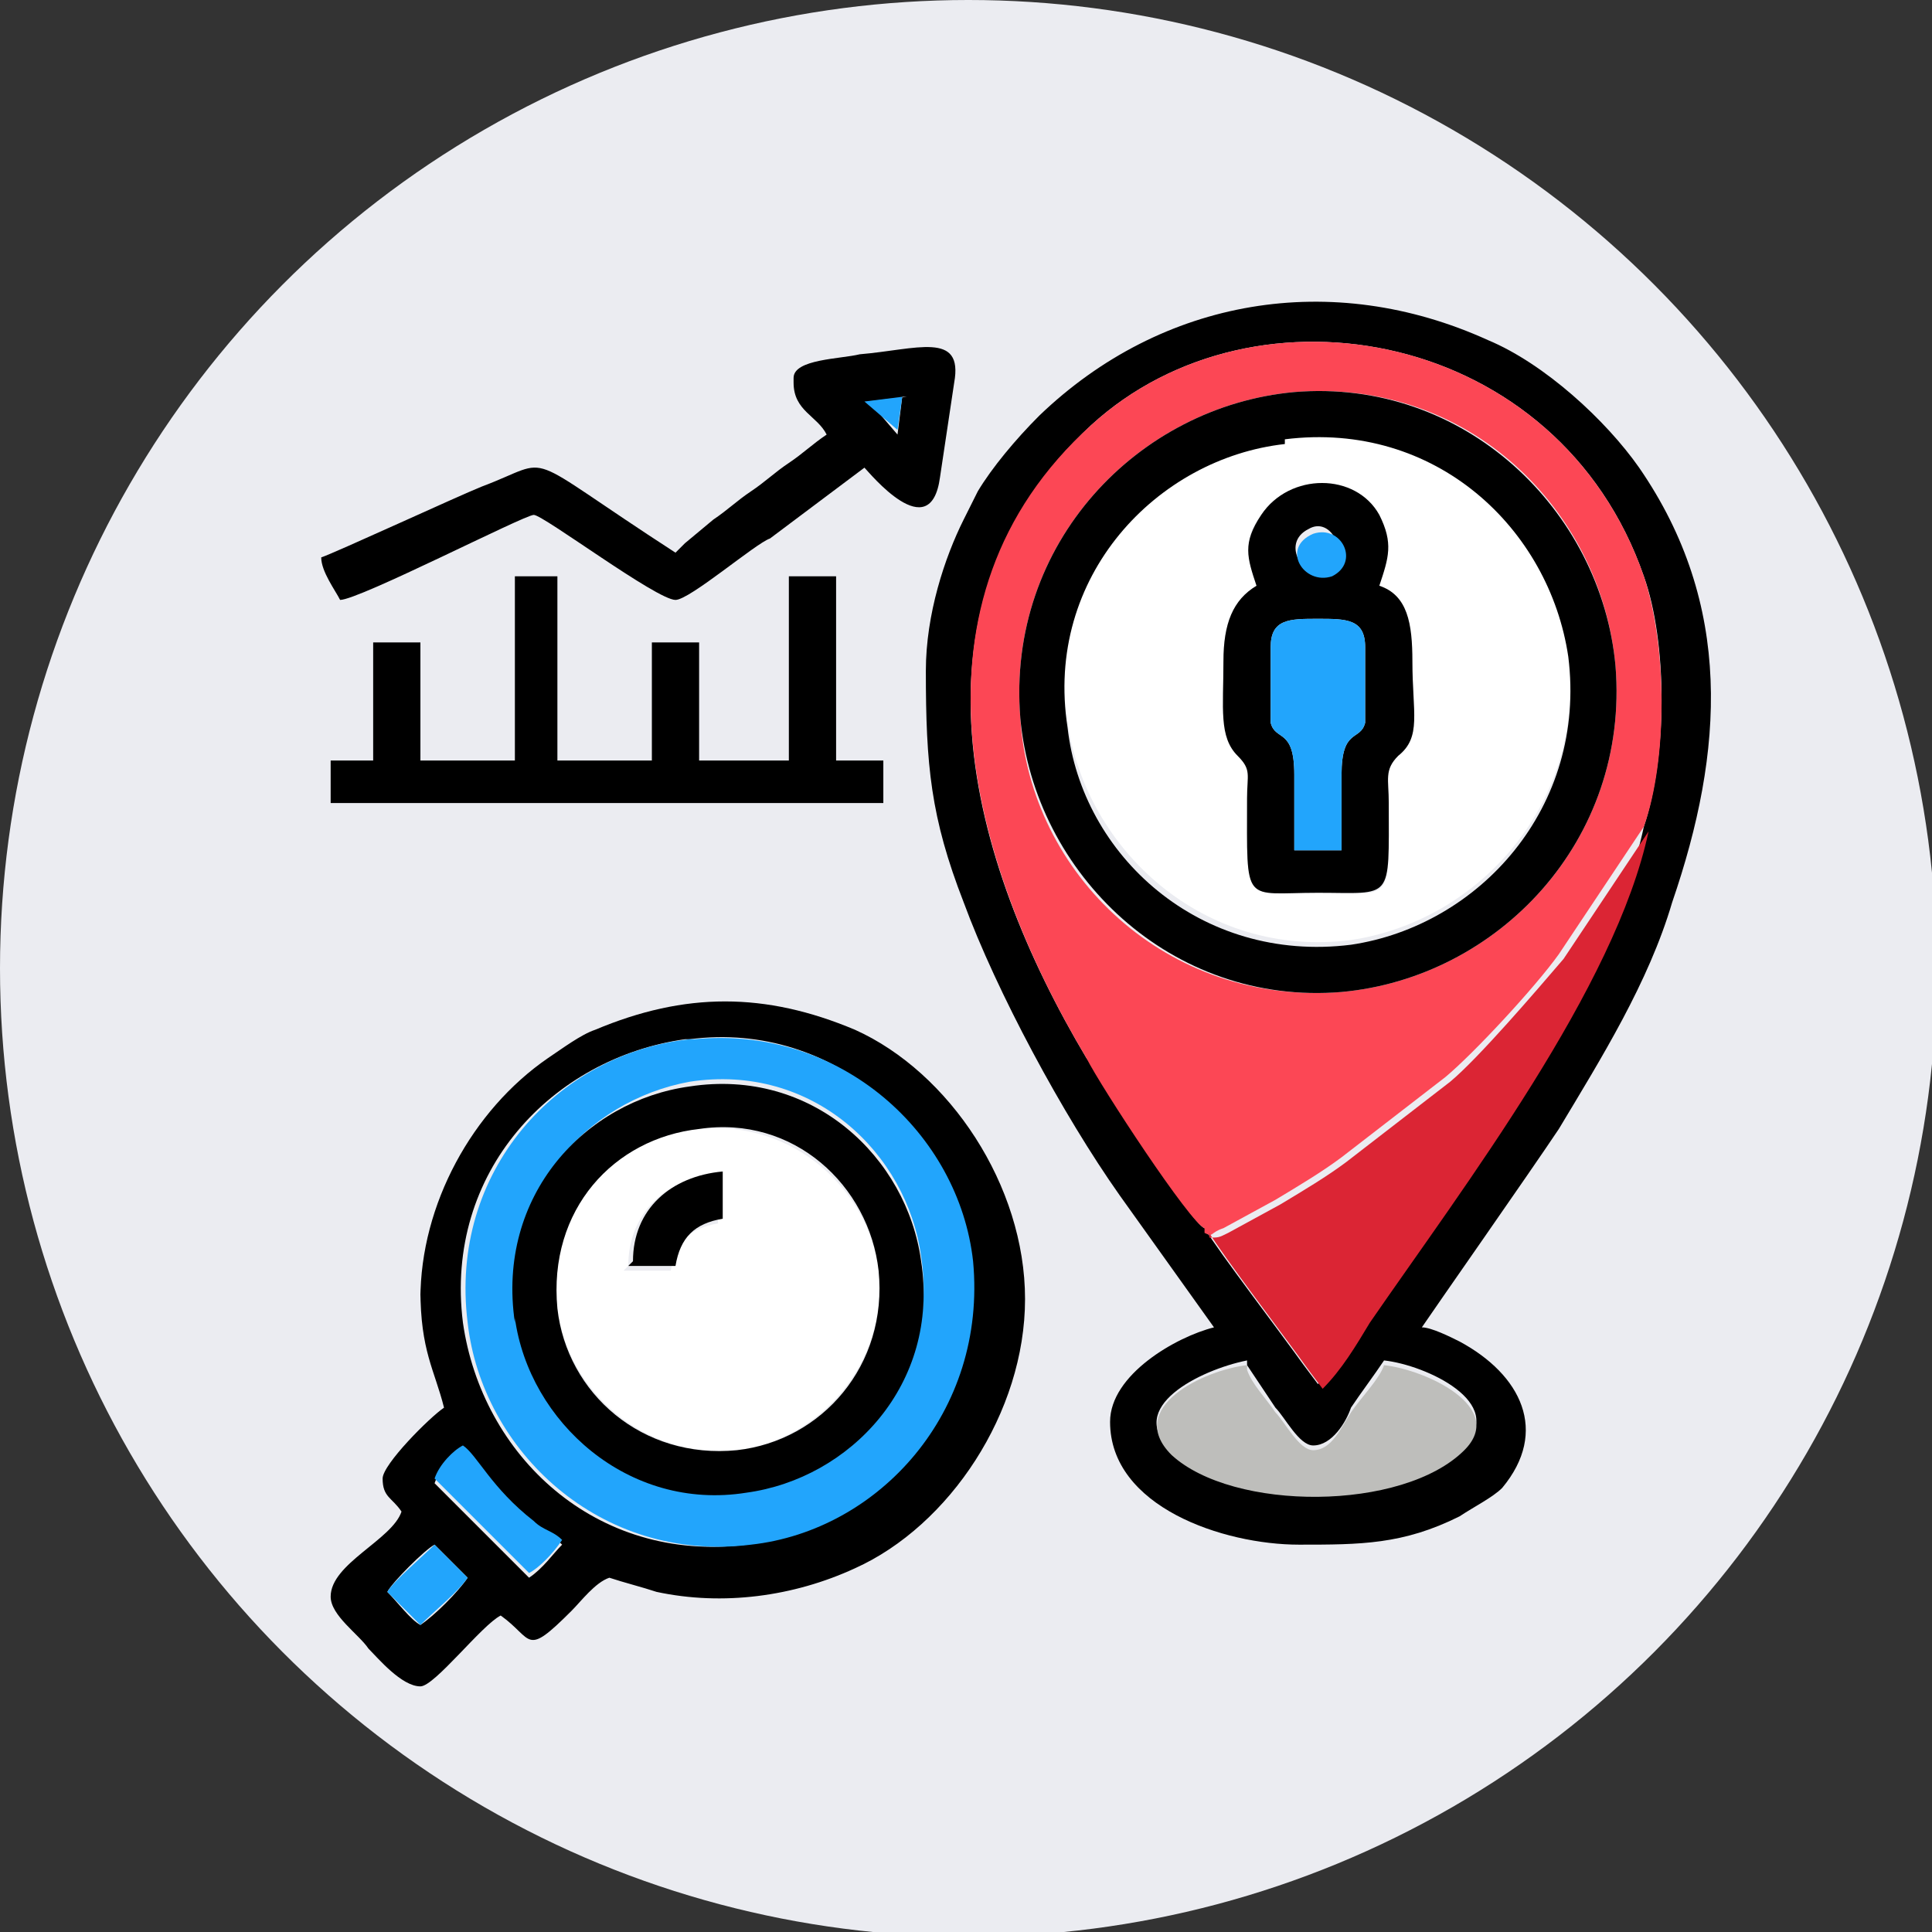 <?xml version="1.0" encoding="UTF-8"?>
<!DOCTYPE svg PUBLIC "-//W3C//DTD SVG 1.1//EN" "http://www.w3.org/Graphics/SVG/1.1/DTD/svg11.dtd">
<!-- Creator: CorelDRAW 2020 (64-Bit) -->
<svg xmlns="http://www.w3.org/2000/svg" xml:space="preserve" width="19.572mm" height="19.572mm" version="1.1" style="shape-rendering:geometricPrecision; text-rendering:geometricPrecision; image-rendering:optimizeQuality; fill-rule:evenodd; clip-rule:evenodd"
viewBox="0 0 4.09 4.09"
 xmlns:xlink="http://www.w3.org/1999/xlink"
 xmlns:xodm="http://www.corel.com/coreldraw/odm/2003">
 <rect x="0" y="0" width="4.09" height="4.09" fill="#333333" stroke="none"/>
 <defs>
  <style type="text/css">
   <![CDATA[
    .fil1 {fill:black}
    .fil4 {fill:#22A5FC}
    .fil6 {fill:#BEBEBB}
    .fil5 {fill:#DB2534}
    .fil0 {fill:#EBECF1}
    .fil2 {fill:#FC4755}
    .fil3 {fill:white}
   ]]>
  </style>
 </defs>
 <g id="Capa_x0020_1">
  <circle class="fil0" cx="2.05" cy="2.05" r="2.05"/>
  <g id="_2729896136032">
   <path class="fil1" d="M2.64 2.89c0.02,0.03 0.04,0.06 0.06,0.09 0.02,0.02 0.05,0.08 0.08,0.08 0.04,0 0.07,-0.05 0.08,-0.08 0.02,-0.03 0.05,-0.07 0.07,-0.1 0.09,0.01 0.26,0.09 0.17,0.18 -0.14,0.13 -0.49,0.12 -0.62,0.01 -0.1,-0.09 0.06,-0.17 0.16,-0.19zm0.84 -1.14c-0.07,0.33 -0.38,0.75 -0.59,1.04 -0.03,0.05 -0.06,0.1 -0.1,0.14l-0.03 -0.04c-0.05,-0.07 -0.18,-0.24 -0.21,-0.29 -0.03,-0.01 -0.21,-0.31 -0.25,-0.36 -0.25,-0.42 -0.4,-0.96 0.01,-1.34 0.35,-0.32 0.99,-0.2 1.17,0.32 0.05,0.14 0.05,0.38 -0,0.53zm-1.52 -0.33c0,0.2 0.01,0.31 0.08,0.49 0.07,0.19 0.21,0.45 0.33,0.62l0.2 0.28c-0.08,0.02 -0.22,0.1 -0.22,0.2 0,0.18 0.24,0.26 0.4,0.26 0.13,0 0.22,-0 0.34,-0.06 0.03,-0.02 0.07,-0.04 0.09,-0.06 0.1,-0.12 0.04,-0.24 -0.09,-0.31 -0.02,-0.01 -0.06,-0.03 -0.08,-0.03 0.02,-0.03 0.23,-0.33 0.29,-0.42 0.09,-0.15 0.19,-0.31 0.24,-0.48 0.11,-0.32 0.13,-0.63 -0.07,-0.92 -0.07,-0.1 -0.2,-0.22 -0.32,-0.27 -0.33,-0.15 -0.69,-0.09 -0.95,0.16 -0.05,0.05 -0.1,0.11 -0.13,0.16 -0.01,0.02 -0.02,0.04 -0.03,0.06 -0.04,0.08 -0.08,0.2 -0.08,0.32z"/>
   <path class="fil2" d="M2.74 0.83c0.37,-0.03 0.65,0.25 0.68,0.58 0.03,0.37 -0.25,0.66 -0.58,0.69 -0.37,0.03 -0.66,-0.25 -0.68,-0.58 -0.03,-0.37 0.25,-0.66 0.58,-0.69zm-0.19 1.78c0.02,0.01 0.01,0 0.04,-0.01l0.11 -0.06c0.05,-0.03 0.1,-0.06 0.14,-0.09l0.22 -0.17c0.06,-0.05 0.19,-0.19 0.24,-0.26l0.18 -0.27c0.05,-0.14 0.05,-0.38 0,-0.53 -0.18,-0.52 -0.82,-0.64 -1.17,-0.32 -0.41,0.37 -0.26,0.92 -0.01,1.34 0.03,0.06 0.22,0.35 0.25,0.36z"/>
   <path class="fil3" d="M2.66 1.24c-0.02,-0.06 -0.03,-0.1 0.01,-0.15 0.06,-0.09 0.2,-0.09 0.25,0 0.03,0.06 0.02,0.09 0,0.15 0.05,0.03 0.07,0.08 0.07,0.16 -0,0.11 0.02,0.16 -0.03,0.2 -0.03,0.03 -0.02,0.05 -0.02,0.1 0,0.22 0.01,0.19 -0.15,0.19 -0.16,0 -0.15,0.03 -0.15,-0.2 0,-0.06 0.01,-0.06 -0.02,-0.09 -0.04,-0.04 -0.03,-0.1 -0.03,-0.2 -0,-0.08 0.02,-0.13 0.07,-0.16zm0.06 -0.31c-0.27,0.04 -0.51,0.29 -0.46,0.6 0.04,0.27 0.29,0.5 0.6,0.46 0.27,-0.04 0.5,-0.29 0.46,-0.61 -0.04,-0.27 -0.28,-0.5 -0.6,-0.46z"/>
   <path class="fil1" d="M0.82 3.37c0.01,-0.02 0.08,-0.09 0.1,-0.1l0.07 0.07c-0.02,0.03 -0.07,0.08 -0.1,0.1 -0.02,-0.01 -0.05,-0.05 -0.07,-0.07zm0.1 -0.23c0.01,-0.03 0.04,-0.06 0.06,-0.07 0.03,0.03 0.06,0.1 0.15,0.16 0.02,0.02 0.04,0.02 0.06,0.04 -0.02,0.02 -0.04,0.05 -0.07,0.07l-0.2 -0.2zm0.54 -0.94c0.31,-0.04 0.56,0.2 0.59,0.47 0.04,0.32 -0.19,0.56 -0.47,0.6 -0.32,0.04 -0.56,-0.19 -0.6,-0.47 -0.04,-0.32 0.19,-0.56 0.47,-0.6zm-0.57 0.53c0,0.13 0.03,0.17 0.05,0.25 -0.03,0.02 -0.13,0.12 -0.13,0.15 0,0.04 0.02,0.04 0.04,0.07 -0.02,0.06 -0.15,0.11 -0.15,0.18 0,0.04 0.06,0.08 0.08,0.11 0.02,0.02 0.07,0.08 0.11,0.08 0.03,0 0.13,-0.13 0.17,-0.15 0.07,0.05 0.05,0.09 0.15,-0.01 0.02,-0.02 0.05,-0.06 0.08,-0.07 0.03,0.01 0.07,0.02 0.1,0.03 0.14,0.03 0.29,0.01 0.42,-0.05 0.2,-0.09 0.36,-0.33 0.36,-0.57 0,-0.24 -0.16,-0.48 -0.36,-0.57 -0.19,-0.08 -0.36,-0.08 -0.55,-0 -0.03,0.01 -0.07,0.04 -0.1,0.06 -0.16,0.11 -0.27,0.31 -0.27,0.51z"/>
   <path class="fil1" d="M2.72 0.93c0.32,-0.04 0.56,0.19 0.6,0.46 0.04,0.32 -0.19,0.57 -0.46,0.61 -0.32,0.04 -0.57,-0.19 -0.6,-0.46 -0.05,-0.32 0.19,-0.57 0.46,-0.6zm0.02 -0.1c-0.33,0.03 -0.61,0.32 -0.58,0.69 0.03,0.33 0.32,0.61 0.68,0.58 0.33,-0.03 0.61,-0.32 0.58,-0.69 -0.03,-0.33 -0.32,-0.61 -0.68,-0.58z"/>
   <path class="fil3" d="M1.33 2.68c0,-0.11 0.08,-0.19 0.19,-0.19l0 0.1c-0.06,0.01 -0.09,0.04 -0.1,0.1l-0.1 -0zm0.15 -0.29c-0.18,0.02 -0.32,0.17 -0.3,0.38 0.02,0.17 0.18,0.32 0.38,0.3 0.17,-0.02 0.32,-0.18 0.3,-0.38 -0.02,-0.17 -0.18,-0.32 -0.38,-0.3z"/>
   <path class="fil4" d="M1.09 2.79c-0.03,-0.26 0.15,-0.46 0.37,-0.5 0.26,-0.04 0.46,0.15 0.49,0.37 0.04,0.26 -0.15,0.46 -0.37,0.49 -0.26,0.04 -0.46,-0.15 -0.49,-0.37zm0.37 -0.59c-0.28,0.03 -0.51,0.28 -0.47,0.6 0.03,0.27 0.28,0.51 0.6,0.47 0.27,-0.03 0.5,-0.28 0.47,-0.6 -0.03,-0.27 -0.28,-0.5 -0.59,-0.47z"/>
   <path class="fil1" d="M1.48 2.39c0.2,-0.03 0.36,0.12 0.38,0.3 0.02,0.2 -0.12,0.36 -0.3,0.38 -0.2,0.02 -0.36,-0.12 -0.38,-0.3 -0.02,-0.21 0.12,-0.36 0.3,-0.38zm-0.39 0.4c0.03,0.22 0.24,0.41 0.49,0.37 0.22,-0.03 0.41,-0.23 0.37,-0.49 -0.03,-0.22 -0.23,-0.41 -0.49,-0.37 -0.22,0.03 -0.41,0.23 -0.37,0.5z"/>
   <polygon class="fil1" points="1.09,1.61 0.89,1.61 0.89,1.36 0.79,1.36 0.79,1.61 0.7,1.61 0.7,1.7 1.87,1.7 1.87,1.61 1.77,1.61 1.77,1.22 1.67,1.22 1.67,1.61 1.48,1.61 1.48,1.36 1.38,1.36 1.38,1.61 1.18,1.61 1.18,1.22 1.09,1.22 "/>
   <path class="fil5" d="M2.56 2.61c0.03,0.05 0.16,0.22 0.21,0.29l0.03 0.04c0.04,-0.04 0.07,-0.09 0.1,-0.14 0.2,-0.29 0.52,-0.71 0.59,-1.04l-0.18 0.27c-0.06,0.07 -0.18,0.21 -0.24,0.26l-0.22 0.17c-0.04,0.03 -0.09,0.06 -0.14,0.09l-0.11 0.06c-0.02,0.01 -0.02,0.01 -0.04,0.01z"/>
   <path class="fil1" d="M1.91 0.84l-0.01 0.08 -0.06 -0.07 0.08 -0.01zm-0.23 -0.03c0,0.06 0.05,0.07 0.07,0.11 -0.03,0.02 -0.05,0.04 -0.08,0.06 -0.03,0.02 -0.05,0.04 -0.08,0.06 -0.03,0.02 -0.05,0.04 -0.08,0.06l-0.06 0.05c-0.01,0.01 -0.01,0.01 -0.02,0.02 -0.34,-0.22 -0.25,-0.2 -0.41,-0.14 -0.05,0.02 -0.31,0.14 -0.34,0.15 0,0.03 0.03,0.07 0.04,0.09 0.04,-0 0.39,-0.18 0.41,-0.18 0.02,0 0.26,0.18 0.3,0.18 0.03,0 0.17,-0.12 0.2,-0.13l0.2 -0.15c0.01,0.01 0.14,0.17 0.16,0.02l0.03 -0.2c0.02,-0.11 -0.08,-0.07 -0.2,-0.06 -0.04,0.01 -0.14,0.01 -0.14,0.05z"/>
   <path class="fil1" d="M2.74 1.8c0,-0.05 -0,-0.11 0,-0.16 0,-0.1 -0.04,-0.07 -0.05,-0.11 -0,-0.02 -0,-0.13 -0,-0.16 0,-0.06 0.04,-0.06 0.1,-0.06 0.06,0 0.1,-0 0.1,0.06 0,0.02 0,0.14 -0,0.16 -0.01,0.04 -0.05,0.01 -0.05,0.11 0,0.05 0,0.11 0,0.16l-0.1 0zm0.03 -0.68c0.05,-0.03 0.09,0.06 0.04,0.09 -0.05,0.02 -0.1,-0.06 -0.04,-0.09zm-0.11 0.12c-0.05,0.03 -0.07,0.08 -0.07,0.16 0,0.1 -0.01,0.16 0.03,0.2 0.03,0.03 0.02,0.04 0.02,0.09 -0,0.23 -0.01,0.2 0.15,0.2 0.16,0 0.15,0.02 0.15,-0.19 -0,-0.05 -0.01,-0.07 0.02,-0.1 0.05,-0.04 0.03,-0.09 0.03,-0.2 0,-0.08 -0.01,-0.14 -0.07,-0.16 0.02,-0.06 0.03,-0.09 -0,-0.15 -0.05,-0.09 -0.19,-0.09 -0.25,-0 -0.04,0.06 -0.03,0.09 -0.01,0.15z"/>
   <path class="fil6" d="M2.64 2.89c-0.09,0.01 -0.26,0.09 -0.16,0.19 0.13,0.12 0.49,0.12 0.62,-0.01 0.09,-0.09 -0.08,-0.17 -0.17,-0.18 -0.01,0.03 -0.05,0.07 -0.07,0.1 -0.02,0.03 -0.04,0.08 -0.08,0.08 -0.03,-0 -0.06,-0.06 -0.08,-0.08 -0.02,-0.03 -0.05,-0.06 -0.06,-0.09z"/>
   <path class="fil4" d="M2.74 1.8l0.1 0c-0,-0.05 -0,-0.11 -0,-0.16 -0,-0.1 0.04,-0.07 0.05,-0.11 0,-0.02 0,-0.13 0,-0.16 -0,-0.06 -0.04,-0.06 -0.1,-0.06 -0.06,0 -0.1,-0 -0.1,0.06 -0,0.02 -0,0.14 0,0.16 0.01,0.04 0.05,0.01 0.05,0.11 -0,0.05 -0,0.11 -0,0.16z"/>
   <path class="fil4" d="M0.92 3.13l0.2 0.2c0.02,-0.01 0.05,-0.04 0.07,-0.07 -0.02,-0.02 -0.04,-0.02 -0.06,-0.04 -0.09,-0.07 -0.12,-0.14 -0.15,-0.16 -0.02,0.01 -0.05,0.04 -0.06,0.07z"/>
   <path class="fil1" d="M1.33 2.68l0.1 0c0.01,-0.06 0.04,-0.09 0.1,-0.1l-0 -0.1c-0.11,0.01 -0.19,0.08 -0.19,0.19z"/>
   <path class="fil4" d="M0.82 3.37c0.02,0.02 0.05,0.05 0.07,0.07 0.03,-0.03 0.08,-0.07 0.1,-0.1l-0.07 -0.07c-0.02,0.02 -0.09,0.08 -0.1,0.1z"/>
   <path class="fil4" d="M2.78 1.13c-0.07,0.03 -0.02,0.11 0.04,0.09 0.06,-0.03 0.02,-0.11 -0.04,-0.09z"/>
   <polygon class="fil4" points="1.83,0.85 1.9,0.91 1.91,0.84 "/>
  </g>
 </g>
</svg>
